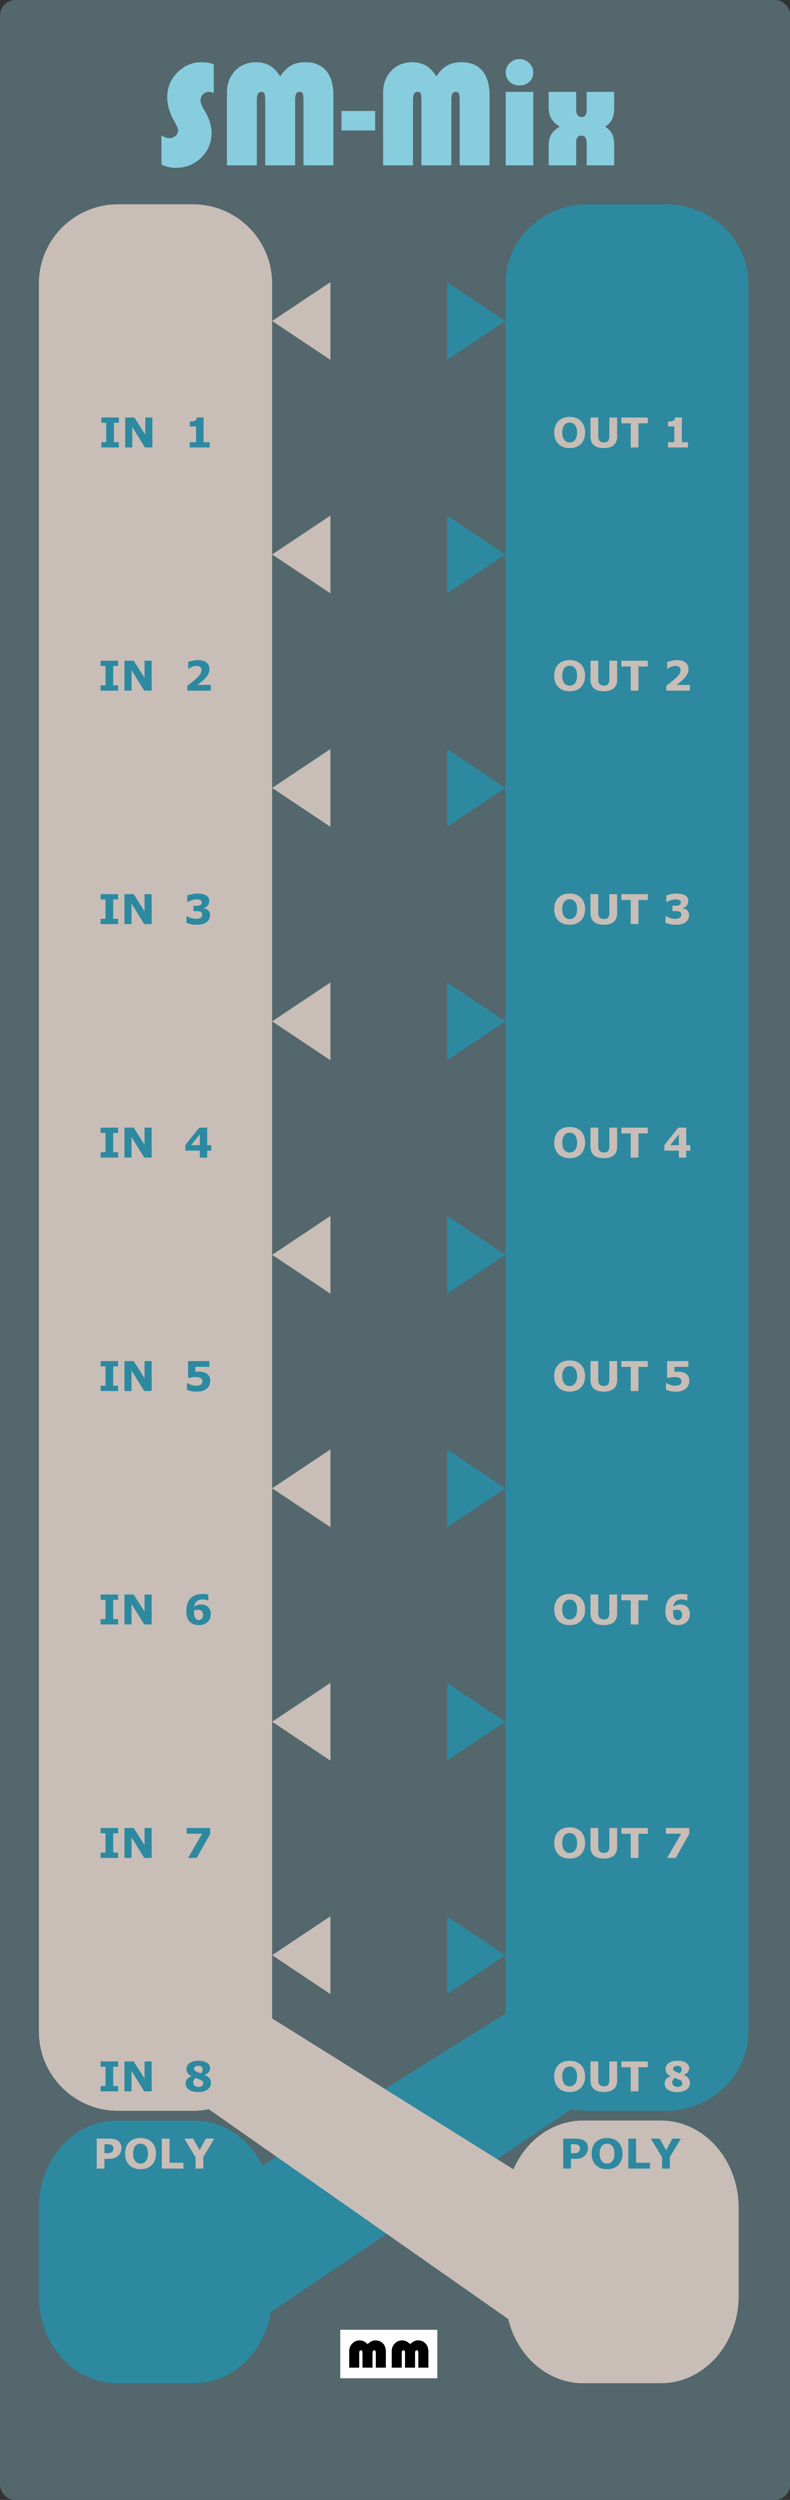 <?xml version="1.0" encoding="UTF-8" standalone="no"?>
<!-- Created with Inkscape (http://www.inkscape.org/) -->

<svg
   xmlns:dc="http://purl.org/dc/elements/1.1/"
   xmlns:cc="http://creativecommons.org/ns#"
   xmlns:rdf="http://www.w3.org/1999/02/22-rdf-syntax-ns#"
   xmlns:svg="http://www.w3.org/2000/svg"
   xmlns="http://www.w3.org/2000/svg"
   xmlns:sodipodi="http://sodipodi.sourceforge.net/DTD/sodipodi-0.dtd"
   xmlns:inkscape="http://www.inkscape.org/namespaces/inkscape"
   width="40.64mm"
   height="128.5mm"
   viewBox="0 0 40.64 128.5"
   version="1.1"
   id="svg8"
   inkscape:version="0.92.3 (2405546, 2018-03-11)"
   sodipodi:docname="SMMix.svg">
  <rect x="0" y="0" width="40.64" height="128.5" fill="#333333" stroke="none"/>
  <defs
     id="defs2" />
  <sodipodi:namedview
     id="base"
     pagecolor="#ffffff"
     bordercolor="#666666"
     borderopacity="1.0"
     inkscape:pageopacity="0.0"
     inkscape:pageshadow="2"
     inkscape:zoom="22.4"
     inkscape:cx="138.5576"
     inkscape:cy="254.5496"
     inkscape:document-units="mm"
     inkscape:current-layer="layer1"
     showgrid="true"
     inkscape:snap-bbox="true"
     inkscape:snap-bbox-midpoints="false"
     inkscape:object-nodes="false"
     inkscape:snap-others="true"
     inkscape:snap-nodes="false"
     inkscape:snap-bbox-edge-midpoints="false"
     showguides="true"
     inkscape:guide-bbox="true"
     inkscape:bbox-nodes="false"
     inkscape:snap-text-baseline="true"
     inkscape:pagecheckerboard="true"
     inkscape:window-width="1920"
     inkscape:window-height="1027"
     inkscape:window-x="-8"
     inkscape:window-y="22"
     inkscape:window-maximized="1"
     inkscape:bbox-paths="true"
     inkscape:measure-start="17.6786,351.607"
     inkscape:measure-end="18.0357,332.679">
    <inkscape:grid
       type="xygrid"
       id="grid815"
       units="mm"
       spacingx="0.1"
       spacingy="0.1" />
    <sodipodi:guide
       position="28,112"
       orientation="0,1"
       id="guide3024"
       inkscape:locked="false" />
    <sodipodi:guide
       position="8,94"
       orientation="1,0"
       id="guide3026"
       inkscape:locked="false" />
    <sodipodi:guide
       position="20,112"
       orientation="1,0"
       id="guide3028"
       inkscape:locked="false" />
    <sodipodi:guide
       position="20,100"
       orientation="0,1"
       id="guide3032"
       inkscape:locked="false" />
    <sodipodi:guide
       position="20,88"
       orientation="0,1"
       id="guide3034"
       inkscape:locked="false" />
    <sodipodi:guide
       position="20,76"
       orientation="0,1"
       id="guide3036"
       inkscape:locked="false" />
    <sodipodi:guide
       position="20,64"
       orientation="0,1"
       id="guide3038"
       inkscape:locked="false" />
    <sodipodi:guide
       position="20,52"
       orientation="0,1"
       id="guide3040"
       inkscape:locked="false" />
    <sodipodi:guide
       position="20,40"
       orientation="0,1"
       id="guide3042"
       inkscape:locked="false" />
    <sodipodi:guide
       position="20,28"
       orientation="0,1"
       id="guide3044"
       inkscape:locked="false" />
    <sodipodi:guide
       position="32,52"
       orientation="1,0"
       id="guide3046"
       inkscape:locked="false" />
    <sodipodi:guide
       position="20,12"
       orientation="0,1"
       id="guide3048"
       inkscape:locked="false" />
    <sodipodi:guide
       position="20,105.5"
       orientation="0,1"
       id="guide1064"
       inkscape:locked="false" />
    <sodipodi:guide
       position="20,93"
       orientation="0,1"
       id="guide1066"
       inkscape:locked="false" />
    <sodipodi:guide
       position="20,81"
       orientation="0,1"
       id="guide1068"
       inkscape:locked="false" />
    <sodipodi:guide
       position="20,69"
       orientation="0,1"
       id="guide1070"
       inkscape:locked="false" />
    <sodipodi:guide
       position="20,57"
       orientation="0,1"
       id="guide1072"
       inkscape:locked="false" />
    <sodipodi:guide
       position="20,45"
       orientation="0,1"
       id="guide1074"
       inkscape:locked="false" />
    <sodipodi:guide
       position="20,33"
       orientation="0,1"
       id="guide1076"
       inkscape:locked="false" />
    <sodipodi:guide
       position="20,21"
       orientation="0,1"
       id="guide1078"
       inkscape:locked="false" />
    <sodipodi:guide
       position="25,118"
       orientation="0,1"
       id="guide1555"
       inkscape:locked="false" />
  </sodipodi:namedview>
  <g
     inkscape:label="Layer 1"
     inkscape:groupmode="layer"
     id="layer1"
     transform="translate(0,-168.5)">
    <path
       style="opacity:1;fill:#53676c;fill-opacity:1;stroke:none;stroke-width:7.393;stroke-linecap:round;stroke-linejoin:miter;stroke-miterlimit:4;stroke-dasharray:none;stroke-dashoffset:0.302;stroke-opacity:1;paint-order:markers fill stroke"
       d="M 0.803,168.5 H 39.847 c 0.445,0 0.803,0.358 0.803,0.803 v 126.894 c 0,0.445 -0.358,0.803 -0.803,0.803 H 0.803 C 0.358,297 0,296.642 0,296.197 V 169.303 c 0,-0.445 0.358,-0.803 0.803,-0.803 z"
       id="rect2969"
       inkscape:connector-curvature="0" />
    <path
       style="fill:#2c89a0;fill-opacity:1;stroke:none;stroke-width:0.265px;stroke-linecap:butt;stroke-linejoin:miter;stroke-opacity:1"
       d="m 26,197 -3,-2 v 4 z"
       id="path3737-85-3"
       inkscape:connector-curvature="0" />
    <path
       style="fill:#c8beb7;fill-opacity:1;stroke:none;stroke-width:0.265px;stroke-linecap:butt;stroke-linejoin:miter;stroke-opacity:1"
       d="m 14,221 3,-2 v 4 z"
       id="path3737-7"
       inkscape:connector-curvature="0" />
    <path
       style="fill:#c8beb7;fill-opacity:1;stroke:none;stroke-width:0.265px;stroke-linecap:butt;stroke-linejoin:miter;stroke-opacity:1"
       d="m 14,185 3,-2 v 4 z"
       id="path3737"
       inkscape:connector-curvature="0" />
    <path
       style="fill:#2c89a0;fill-opacity:1;stroke:none;stroke-width:0.265px;stroke-linecap:butt;stroke-linejoin:miter;stroke-opacity:1"
       d="m 30,276.5 -20,13.5 v -8 L 26,272 Z"
       id="path3007-5"
       inkscape:connector-curvature="0"
       sodipodi:nodetypes="ccccc" />
    <path
       style="fill:#c8beb7;fill-opacity:1;stroke:none;stroke-width:0.265px;stroke-linecap:butt;stroke-linejoin:miter;stroke-opacity:1"
       d="m 8,275 20,14 v -8 L 12,271 Z"
       id="path3007"
       inkscape:connector-curvature="0"
       sodipodi:nodetypes="ccccc" />
    <path
       style="opacity:1;fill:#2c89a0;fill-opacity:1;stroke:none;stroke-width:2.296;stroke-linecap:round;stroke-linejoin:miter;stroke-miterlimit:4;stroke-dasharray:none;stroke-dashoffset:0.302;stroke-opacity:1;paint-order:markers fill stroke"
       d="M 6,277.5 H 10 C 12.216,277.5 14,279.507 14,282 v 4.5 c 0,2.493 -1.784,4.5 -4,4.5 H 6 C 3.784,291 2,288.993 2,286.5 V 282 c 0,-2.493 1.784,-4.5 4,-4.5 z"
       id="rect2988"
       inkscape:connector-curvature="0" />
    <path
       style="opacity:1;fill:#c8beb7;fill-opacity:1;stroke:none;stroke-width:2.187;stroke-linecap:round;stroke-linejoin:miter;stroke-miterlimit:4;stroke-dasharray:none;stroke-dashoffset:0.302;stroke-opacity:1;paint-order:markers fill stroke"
       d="M 6.083,179 H 9.917 C 12.179,179 14,180.821 14,183.083 v 89.833 C 14,275.179 12.179,277 9.917,277 H 6.083 C 3.821,277 2,275.179 2,272.917 V 183.083 C 2,180.821 3.821,179 6.083,179 Z"
       id="rect2971"
       inkscape:connector-curvature="0" />
    <path
       style="opacity:1;fill:#2c89a0;fill-opacity:1;stroke:none;stroke-width:2.233;stroke-linecap:round;stroke-linejoin:miter;stroke-miterlimit:4;stroke-dasharray:none;stroke-dashoffset:0.302;stroke-opacity:1;paint-order:markers fill stroke"
       d="m 30.253,179 h 3.993 c 2.356,0 4.253,1.821 4.253,4.083 v 89.833 C 38.5,275.179 36.603,277 34.247,277 H 30.253 C 27.897,277 26,275.179 26,272.917 V 183.083 C 26,180.821 27.897,179 30.253,179 Z"
       id="rect2971-4"
       inkscape:connector-curvature="0" />
    <path
       style="opacity:1;fill:#c8beb7;fill-opacity:1;stroke:none;stroke-width:2.296;stroke-linecap:round;stroke-linejoin:miter;stroke-miterlimit:4;stroke-dasharray:none;stroke-dashoffset:0.302;stroke-opacity:1;paint-order:markers fill stroke"
       d="m 30,277.5 h 4 C 36.216,277.5 38,279.507 38,282 v 4.5 c 0,2.493 -1.784,4.5 -4,4.5 H 30 C 27.784,291 26,288.993 26,286.5 V 282 c 0,-2.493 1.784,-4.5 4,-4.5 z"
       id="rect2988-4"
       inkscape:connector-curvature="0" />
    <path
       style="fill:#2c89a0;fill-opacity:1;stroke:none;stroke-width:0.265px;stroke-linecap:butt;stroke-linejoin:miter;stroke-opacity:1"
       d="m 26,185 -3,-2 v 4 z"
       id="path3737-85"
       inkscape:connector-curvature="0" />
    <path
       style="fill:#c8beb7;fill-opacity:1;stroke:none;stroke-width:0.265px;stroke-linecap:butt;stroke-linejoin:miter;stroke-opacity:1"
       d="m 14,197 3,-2 v 4 z"
       id="path3737-5"
       inkscape:connector-curvature="0" />
    <path
       style="fill:#c8beb7;fill-opacity:1;stroke:none;stroke-width:0.265px;stroke-linecap:butt;stroke-linejoin:miter;stroke-opacity:1"
       d="m 14,209 3,-2 v 4 z"
       id="path3737-4"
       inkscape:connector-curvature="0" />
    <path
       style="fill:#2c89a0;fill-opacity:1;stroke:none;stroke-width:0.265px;stroke-linecap:butt;stroke-linejoin:miter;stroke-opacity:1"
       d="m 26,209 -3,-2 v 4 z"
       id="path3737-85-0"
       inkscape:connector-curvature="0" />
    <path
       style="fill:#2c89a0;fill-opacity:1;stroke:none;stroke-width:0.265px;stroke-linecap:butt;stroke-linejoin:miter;stroke-opacity:1"
       d="m 26,221 -3,-2 v 4 z"
       id="path3737-85-01"
       inkscape:connector-curvature="0" />
    <path
       style="fill:#c8beb7;fill-opacity:1;stroke:none;stroke-width:0.265px;stroke-linecap:butt;stroke-linejoin:miter;stroke-opacity:1"
       d="m 14,233 3,-2 v 4 z"
       id="path3737-0"
       inkscape:connector-curvature="0" />
    <path
       style="fill:#2c89a0;fill-opacity:1;stroke:none;stroke-width:0.265px;stroke-linecap:butt;stroke-linejoin:miter;stroke-opacity:1"
       d="m 26,233 -3,-2 v 4 z"
       id="path3737-85-9"
       inkscape:connector-curvature="0" />
    <path
       style="fill:#c8beb7;fill-opacity:1;stroke:none;stroke-width:0.265px;stroke-linecap:butt;stroke-linejoin:miter;stroke-opacity:1"
       d="m 14,245 3,-2 v 4 z"
       id="path3737-9"
       inkscape:connector-curvature="0" />
    <path
       style="fill:#2c89a0;fill-opacity:1;stroke:none;stroke-width:0.265px;stroke-linecap:butt;stroke-linejoin:miter;stroke-opacity:1"
       d="m 26,245 -3,-2 v 4 z"
       id="path3737-85-1"
       inkscape:connector-curvature="0" />
    <path
       style="fill:#c8beb7;fill-opacity:1;stroke:none;stroke-width:0.265px;stroke-linecap:butt;stroke-linejoin:miter;stroke-opacity:1"
       d="m 14,257 3,-2 v 4 z"
       id="path3737-44"
       inkscape:connector-curvature="0" />
    <path
       style="fill:#2c89a0;fill-opacity:1;stroke:none;stroke-width:0.265px;stroke-linecap:butt;stroke-linejoin:miter;stroke-opacity:1"
       d="m 26,257 -3,-2 v 4 z"
       id="path3737-85-4"
       inkscape:connector-curvature="0" />
    <path
       style="fill:#c8beb7;fill-opacity:1;stroke:none;stroke-width:0.265px;stroke-linecap:butt;stroke-linejoin:miter;stroke-opacity:1"
       d="m 14,269 3,-2 v 4 z"
       id="path3737-8"
       inkscape:connector-curvature="0" />
    <path
       style="fill:#2c89a0;fill-opacity:1;stroke:none;stroke-width:0.265px;stroke-linecap:butt;stroke-linejoin:miter;stroke-opacity:1"
       d="m 26,269 -3,-2 v 4 z"
       id="path3737-85-5"
       inkscape:connector-curvature="0" />
    <g
       style="display:inline;opacity:1"
       id="g1583"
       transform="translate(14.9,-5.5)">
      <path
         style="opacity:1;fill:#ffffff;fill-opacity:1;stroke:#8c8c8c;stroke-width:0.02;stroke-linecap:butt;stroke-linejoin:round;stroke-miterlimit:4;stroke-dasharray:none;stroke-opacity:1;paint-order:markers fill stroke"
         d="m 2.6,293.75 h 5 v 2.5 h -5 z"
         id="rect1572"
         inkscape:connector-curvature="0" />
      <g
         id="text1570"
         style="font-style:normal;font-variant:normal;font-weight:normal;font-stretch:normal;font-size:2.822px;line-height:1.25;font-family:'Bauhaus 93';-inkscape-font-specification:'Bauhaus 93, ';letter-spacing:0px;word-spacing:0px;fill:#000000;fill-opacity:1;stroke:none;stroke-width:0.265"
         aria-label="mm">
        <path
           id="path1574"
           style="stroke-width:0.265"
           d="M 4.948,295.701 H 4.433 v -0.741 q 0,-0.085 -0.018,-0.119 -0.018,-0.033 -0.065,-0.033 -0.087,0 -0.087,0.153 v 0.74 h -0.515 v -0.741 q 0,-0.085 -0.019,-0.119 -0.018,-0.033 -0.065,-0.033 -0.085,0 -0.085,0.153 v 0.74 h -0.515 v -0.846 q 0,-0.232 0.156,-0.393 0.156,-0.163 0.378,-0.163 0.229,0 0.411,0.193 0.203,-0.193 0.405,-0.193 0.258,0 0.413,0.187 0.123,0.146 0.123,0.426 z"
           inkscape:connector-curvature="0" />
        <path
           id="path1576"
           style="stroke-width:0.265"
           d="M 7.137,295.701 H 6.621 v -0.741 q 0,-0.085 -0.018,-0.119 -0.018,-0.033 -0.065,-0.033 -0.087,0 -0.087,0.153 v 0.74 h -0.515 v -0.741 q 0,-0.085 -0.019,-0.119 -0.018,-0.033 -0.065,-0.033 -0.085,0 -0.085,0.153 v 0.74 h -0.515 v -0.846 q 0,-0.232 0.156,-0.393 0.156,-0.163 0.378,-0.163 0.229,0 0.411,0.193 0.203,-0.193 0.405,-0.193 0.258,0 0.413,0.187 0.123,0.146 0.123,0.426 z"
           inkscape:connector-curvature="0" />
      </g>
    </g>
    <g
       aria-label="SM-Mix"
       style="font-style:normal;font-variant:normal;font-weight:normal;font-stretch:normal;font-size:2.822px;line-height:1.25;font-family:'Bauhaus 93';-inkscape-font-specification:'Bauhaus 93, ';text-align:center;letter-spacing:0px;word-spacing:0px;text-anchor:middle;fill:#87cdde;fill-opacity:1;stroke:none;stroke-width:0.265"
       id="text3735">
      <path
         d="m 10.996,171.804 v 1.474 q -0.167,-0.057 -0.258,-0.057 -0.174,0 -0.299,0.129 -0.125,0.129 -0.125,0.311 0,0.155 0.136,0.394 l 0.117,0.205 q 0.318,0.553 0.318,1.069 0,0.754 -0.538,1.277 -0.534,0.523 -1.307,0.523 -0.371,0 -0.735,-0.171 v -1.497 q 0.22,0.14 0.39,0.14 0.201,0 0.333,-0.114 0.136,-0.117 0.136,-0.292 0,-0.114 -0.216,-0.496 -0.345,-0.606 -0.345,-1.213 0,-0.731 0.519,-1.258 0.523,-0.531 1.247,-0.531 0.318,0 0.625,0.106 z"
         style="font-size:7.761px;text-align:center;text-anchor:middle;fill:#87cdde;stroke-width:0.265"
         id="path7986"
         inkscape:connector-curvature="0" />
      <path
         d="m 11.674,177 v -3.729 q 0,-0.694 0.421,-1.133 0.421,-0.44 1.091,-0.44 0.796,0 1.224,0.731 0.261,-0.394 0.561,-0.561 0.299,-0.171 0.739,-0.171 0.697,0 1.069,0.44 0.371,0.44 0.371,1.266 V 177 h -1.539 v -3.365 q 0,-0.25 -0.042,-0.33 -0.038,-0.083 -0.159,-0.083 -0.227,0 -0.227,0.387 V 177 h -1.539 v -3.365 q 0,-0.246 -0.042,-0.33 -0.042,-0.083 -0.163,-0.083 -0.227,0 -0.227,0.413 V 177 Z"
         style="font-size:7.761px;text-align:center;text-anchor:middle;fill:#87cdde;stroke-width:0.265"
         id="path7988"
         inkscape:connector-curvature="0" />
      <path
         d="m 19.299,174.203 v 1.004 h -1.732 v -1.004 z"
         style="font-size:7.761px;text-align:center;text-anchor:middle;fill:#87cdde;stroke-width:0.265"
         id="path7990"
         inkscape:connector-curvature="0" />
      <path
         d="m 19.708,177 v -3.729 q 0,-0.694 0.421,-1.133 0.421,-0.44 1.091,-0.44 0.796,0 1.224,0.731 0.261,-0.394 0.561,-0.561 0.299,-0.171 0.739,-0.171 0.697,0 1.069,0.44 0.371,0.44 0.371,1.266 V 177 H 23.646 v -3.365 q 0,-0.25 -0.042,-0.33 -0.038,-0.083 -0.159,-0.083 -0.227,0 -0.227,0.387 V 177 h -1.539 v -3.365 q 0,-0.246 -0.042,-0.33 -0.042,-0.083 -0.163,-0.083 -0.227,0 -0.227,0.413 V 177 Z"
         style="font-size:7.761px;text-align:center;text-anchor:middle;fill:#87cdde;stroke-width:0.265"
         id="path7992"
         inkscape:connector-curvature="0" />
      <path
         d="M 27.431,173.222 V 177 h -1.417 v -3.778 z m -0.705,-1.686 q 0.288,0 0.496,0.205 0.212,0.201 0.212,0.477 0,0.296 -0.201,0.485 -0.197,0.189 -0.508,0.189 -0.311,0 -0.512,-0.189 -0.197,-0.189 -0.197,-0.485 0,-0.277 0.208,-0.477 0.212,-0.205 0.5,-0.205 z"
         style="font-size:7.761px;text-align:center;text-anchor:middle;fill:#87cdde;stroke-width:0.265"
         id="path7994"
         inkscape:connector-curvature="0" />
      <path
         d="m 30.179,173.222 h 1.417 v 0.83 q 0,0.356 -0.106,0.576 -0.102,0.216 -0.356,0.383 0.258,0.174 0.36,0.383 0.102,0.208 0.102,0.546 V 177 h -1.417 v -1.141 q 0,-0.39 -0.273,-0.39 -0.265,0 -0.265,0.337 V 177 h -1.417 v -1.008 q 0,-0.349 0.125,-0.568 0.129,-0.22 0.443,-0.413 -0.315,-0.205 -0.443,-0.432 -0.125,-0.227 -0.125,-0.58 v -0.777 h 1.417 v 0.955 q 0,0.148 0.076,0.243 0.076,0.095 0.193,0.095 0.269,0 0.269,-0.337 z"
         style="font-size:7.761px;text-align:center;text-anchor:middle;fill:#87cdde;stroke-width:0.265"
         id="path7996"
         inkscape:connector-curvature="0" />
    </g>
    <g
       aria-label="POLY"
       style="font-style:normal;font-variant:normal;font-weight:normal;font-stretch:normal;font-size:2.822px;line-height:1.25;font-family:'Bauhaus 93';-inkscape-font-specification:'Bauhaus 93, ';letter-spacing:0px;word-spacing:0px;fill:#c8beb7;fill-opacity:1;stroke:none;stroke-width:0.265"
       id="text870"
       transform="translate(-0.094,0.468)">
      <path
         d="m 6.339,278.447 q 0,0.103 -0.036,0.203 -0.036,0.098 -0.103,0.165 -0.092,0.091 -0.206,0.137 -0.113,0.046 -0.281,0.046 H 5.466 V 279.5 h -0.397 v -1.539 H 5.722 q 0.147,0 0.247,0.026 0.101,0.025 0.179,0.075 0.093,0.061 0.142,0.156 0.05,0.095 0.05,0.228 z m -0.41,0.009 q 0,-0.065 -0.035,-0.112 -0.035,-0.048 -0.082,-0.066 -0.062,-0.025 -0.121,-0.027 -0.059,-0.003 -0.157,-0.003 h -0.068 v 0.461 H 5.579 q 0.101,0 0.166,-0.012 0.066,-0.012 0.111,-0.05 0.038,-0.033 0.055,-0.079 0.018,-0.046 0.018,-0.113 z"
         style="font-style:normal;font-variant:normal;font-weight:bold;font-stretch:normal;font-size:2.117px;font-family:sans-serif;-inkscape-font-specification:'sans-serif Bold';text-align:center;text-anchor:middle;fill:#c8beb7;fill-opacity:1;stroke-width:0.265"
         id="path890"
         inkscape:connector-curvature="0" />
      <path
         d="m 8.116,278.731 q 0,0.368 -0.211,0.585 -0.211,0.216 -0.583,0.216 -0.371,0 -0.582,-0.216 -0.211,-0.217 -0.211,-0.585 0,-0.371 0.211,-0.586 0.211,-0.216 0.582,-0.216 0.37,0 0.582,0.216 0.212,0.215 0.212,0.586 z m -0.526,0.39 q 0.058,-0.07 0.086,-0.165 0.028,-0.096 0.028,-0.225 0,-0.138 -0.032,-0.236 -0.032,-0.097 -0.084,-0.157 -0.053,-0.062 -0.122,-0.09 -0.068,-0.028 -0.143,-0.028 -0.075,0 -0.143,0.027 -0.066,0.027 -0.122,0.089 -0.052,0.058 -0.085,0.16 -0.032,0.101 -0.032,0.236 0,0.137 0.031,0.235 0.032,0.096 0.084,0.157 0.052,0.061 0.121,0.09 0.069,0.029 0.146,0.029 0.076,0 0.146,-0.029 0.069,-0.03 0.121,-0.092 z"
         style="font-style:normal;font-variant:normal;font-weight:bold;font-stretch:normal;font-size:2.117px;font-family:sans-serif;-inkscape-font-specification:'sans-serif Bold';text-align:center;text-anchor:middle;fill:#c8beb7;fill-opacity:1;stroke-width:0.265"
         id="path892"
         inkscape:connector-curvature="0" />
      <path
         d="M 9.528,279.5 H 8.418 v -1.539 h 0.397 v 1.241 h 0.713 z"
         style="font-style:normal;font-variant:normal;font-weight:bold;font-stretch:normal;font-size:2.117px;font-family:sans-serif;-inkscape-font-specification:'sans-serif Bold';text-align:center;text-anchor:middle;fill:#c8beb7;fill-opacity:1;stroke-width:0.265"
         id="path894"
         inkscape:connector-curvature="0" />
      <path
         d="m 11.119,277.961 -0.567,0.944 V 279.5 h -0.397 v -0.577 l -0.577,-0.962 h 0.451 l 0.333,0.595 0.321,-0.595 z"
         style="font-style:normal;font-variant:normal;font-weight:bold;font-stretch:normal;font-size:2.117px;font-family:sans-serif;-inkscape-font-specification:'sans-serif Bold';text-align:center;text-anchor:middle;fill:#c8beb7;fill-opacity:1;stroke-width:0.265"
         id="path896"
         inkscape:connector-curvature="0" />
    </g>
    <g
       aria-label="POLY"
       style="font-style:normal;font-variant:normal;font-weight:normal;font-stretch:normal;font-size:2.822px;line-height:1.25;font-family:'Bauhaus 93';-inkscape-font-specification:'Bauhaus 93, ';letter-spacing:0px;word-spacing:0px;fill:#2c89a0;fill-opacity:1;stroke:none;stroke-width:0.265"
       id="text870-4"
       transform="translate(-0.094,0.468)">
      <path
         d="m 30.339,278.447 q 0,0.103 -0.036,0.203 -0.036,0.098 -0.103,0.165 -0.092,0.091 -0.206,0.137 -0.113,0.046 -0.281,0.046 H 29.466 V 279.5 h -0.397 v -1.539 h 0.653 q 0.147,0 0.247,0.026 0.101,0.025 0.179,0.075 0.093,0.061 0.142,0.156 0.05,0.095 0.05,0.228 z m -0.41,0.009 q 0,-0.065 -0.035,-0.112 -0.035,-0.048 -0.082,-0.066 -0.062,-0.025 -0.121,-0.027 -0.059,-0.003 -0.157,-0.003 h -0.068 v 0.461 h 0.114 q 0.101,0 0.166,-0.012 0.066,-0.012 0.111,-0.05 0.038,-0.033 0.055,-0.079 0.018,-0.046 0.018,-0.113 z"
         style="font-style:normal;font-variant:normal;font-weight:bold;font-stretch:normal;font-size:2.117px;font-family:sans-serif;-inkscape-font-specification:'sans-serif Bold';text-align:center;text-anchor:middle;fill:#2c89a0;fill-opacity:1;stroke-width:0.265"
         id="path899"
         inkscape:connector-curvature="0" />
      <path
         d="m 32.116,278.731 q 0,0.368 -0.211,0.585 -0.211,0.216 -0.583,0.216 -0.371,0 -0.582,-0.216 -0.211,-0.217 -0.211,-0.585 0,-0.371 0.211,-0.586 0.211,-0.216 0.582,-0.216 0.37,0 0.582,0.216 0.212,0.215 0.212,0.586 z m -0.526,0.39 q 0.058,-0.07 0.086,-0.165 0.028,-0.096 0.028,-0.225 0,-0.138 -0.032,-0.236 -0.032,-0.097 -0.084,-0.157 -0.053,-0.062 -0.122,-0.09 -0.068,-0.028 -0.143,-0.028 -0.075,0 -0.143,0.027 -0.066,0.027 -0.122,0.089 -0.052,0.058 -0.085,0.16 -0.032,0.101 -0.032,0.236 0,0.137 0.031,0.235 0.032,0.096 0.084,0.157 0.052,0.061 0.121,0.09 0.069,0.029 0.146,0.029 0.076,0 0.146,-0.029 0.069,-0.03 0.121,-0.092 z"
         style="font-style:normal;font-variant:normal;font-weight:bold;font-stretch:normal;font-size:2.117px;font-family:sans-serif;-inkscape-font-specification:'sans-serif Bold';text-align:center;text-anchor:middle;fill:#2c89a0;fill-opacity:1;stroke-width:0.265"
         id="path901"
         inkscape:connector-curvature="0" />
      <path
         d="m 33.528,279.5 h -1.11 v -1.539 h 0.397 v 1.241 h 0.713 z"
         style="font-style:normal;font-variant:normal;font-weight:bold;font-stretch:normal;font-size:2.117px;font-family:sans-serif;-inkscape-font-specification:'sans-serif Bold';text-align:center;text-anchor:middle;fill:#2c89a0;fill-opacity:1;stroke-width:0.265"
         id="path903"
         inkscape:connector-curvature="0" />
      <path
         d="m 35.119,277.961 -0.567,0.944 V 279.5 h -0.397 v -0.577 l -0.577,-0.962 h 0.451 l 0.333,0.595 0.321,-0.595 z"
         style="font-style:normal;font-variant:normal;font-weight:bold;font-stretch:normal;font-size:2.117px;font-family:sans-serif;-inkscape-font-specification:'sans-serif Bold';text-align:center;text-anchor:middle;fill:#2c89a0;fill-opacity:1;stroke-width:0.265"
         id="path905"
         inkscape:connector-curvature="0" />
    </g>
    <g
       aria-label="IN  1"
       style="font-style:normal;font-variant:normal;font-weight:normal;font-stretch:normal;font-size:2.822px;line-height:1.25;font-family:'Bauhaus 93';-inkscape-font-specification:'Bauhaus 93, ';letter-spacing:0px;word-spacing:0px;fill:#2c89a0;fill-opacity:1;stroke:none;stroke-width:0.265"
       id="text910">
      <path
         d="M 6.114,191.5 H 5.213 v -0.273 h 0.252 v -0.993 h -0.252 v -0.273 h 0.901 v 0.273 H 5.862 v 0.993 h 0.252 z"
         style="font-style:normal;font-variant:normal;font-weight:bold;font-stretch:normal;font-size:2.117px;font-family:sans-serif;-inkscape-font-specification:'sans-serif Bold';text-align:center;text-anchor:middle;fill:#2c89a0;fill-opacity:1;stroke-width:0.265"
         id="path912"
         inkscape:connector-curvature="0" />
      <path
         d="M 7.839,191.5 H 7.457 L 6.804,190.444 V 191.5 H 6.44 v -1.539 h 0.474 l 0.561,0.882 v -0.882 h 0.364 z"
         style="font-style:normal;font-variant:normal;font-weight:bold;font-stretch:normal;font-size:2.117px;font-family:sans-serif;-inkscape-font-specification:'sans-serif Bold';text-align:center;text-anchor:middle;fill:#2c89a0;fill-opacity:1;stroke-width:0.265"
         id="path914"
         inkscape:connector-curvature="0" />
      <path
         d="M 10.787,191.5 H 9.76 v -0.269 H 10.084 V 190.418 H 9.76 v -0.251 q 0.074,0 0.143,-0.008 0.068,-0.009 0.114,-0.031 0.054,-0.026 0.081,-0.067 0.027,-0.041 0.031,-0.103 h 0.342 v 1.274 h 0.317 z"
         style="font-style:normal;font-variant:normal;font-weight:bold;font-stretch:normal;font-size:2.117px;font-family:sans-serif;-inkscape-font-specification:'sans-serif Bold';text-align:center;text-anchor:middle;fill:#2c89a0;fill-opacity:1;stroke-width:0.265"
         id="path916"
         inkscape:connector-curvature="0" />
    </g>
    <g
       aria-label="IN  2"
       style="font-style:normal;font-variant:normal;font-weight:normal;font-stretch:normal;font-size:2.822px;line-height:1.25;font-family:'Bauhaus 93';-inkscape-font-specification:'Bauhaus 93, ';letter-spacing:0px;word-spacing:0px;fill:#2c89a0;fill-opacity:1;stroke:none;stroke-width:0.265"
       id="text921">
      <path
         d="M 6.077,204 H 5.175 v -0.273 h 0.252 v -0.993 H 5.175 v -0.273 h 0.901 v 0.273 h -0.252 v 0.993 h 0.252 z"
         style="font-style:normal;font-variant:normal;font-weight:bold;font-stretch:normal;font-size:2.117px;font-family:sans-serif;-inkscape-font-specification:'sans-serif Bold';text-align:center;text-anchor:middle;fill:#2c89a0;fill-opacity:1;stroke-width:0.265"
         id="path1015"
         inkscape:connector-curvature="0" />
      <path
         d="M 7.802,204 H 7.419 L 6.766,202.944 V 204 h -0.364 v -1.539 h 0.474 l 0.561,0.882 v -0.882 h 0.364 z"
         style="font-style:normal;font-variant:normal;font-weight:bold;font-stretch:normal;font-size:2.117px;font-family:sans-serif;-inkscape-font-specification:'sans-serif Bold';text-align:center;text-anchor:middle;fill:#2c89a0;fill-opacity:1;stroke-width:0.265"
         id="path1017"
         inkscape:connector-curvature="0" />
      <path
         d="M 10.846,204 H 9.638 v -0.254 q 0.138,-0.1 0.277,-0.213 0.14,-0.113 0.223,-0.194 0.125,-0.121 0.178,-0.211 0.053,-0.09 0.053,-0.178 0,-0.105 -0.068,-0.162 -0.067,-0.058 -0.194,-0.058 -0.095,0 -0.201,0.039 -0.104,0.039 -0.194,0.1 h -0.033 v -0.342 q 0.073,-0.032 0.216,-0.064 0.144,-0.032 0.287,-0.032 0.289,0 0.441,0.122 0.152,0.121 0.152,0.343 0,0.146 -0.073,0.277 -0.072,0.131 -0.222,0.271 -0.094,0.087 -0.189,0.16 -0.095,0.072 -0.135,0.101 h 0.691 z"
         style="font-style:normal;font-variant:normal;font-weight:bold;font-stretch:normal;font-size:2.117px;font-family:sans-serif;-inkscape-font-specification:'sans-serif Bold';text-align:center;text-anchor:middle;fill:#2c89a0;fill-opacity:1;stroke-width:0.265"
         id="path1019"
         inkscape:connector-curvature="0" />
    </g>
    <g
       aria-label="IN  3"
       style="font-style:normal;font-variant:normal;font-weight:normal;font-stretch:normal;font-size:2.822px;line-height:1.25;font-family:'Bauhaus 93';-inkscape-font-specification:'Bauhaus 93, ';letter-spacing:0px;word-spacing:0px;fill:#2c89a0;fill-opacity:1;stroke:none;stroke-width:0.265"
       id="text921-5">
      <path
         d="M 6.077,216 H 5.175 v -0.273 h 0.252 v -0.993 H 5.175 v -0.273 h 0.901 v 0.273 h -0.252 v 0.993 h 0.252 z"
         style="font-style:normal;font-variant:normal;font-weight:bold;font-stretch:normal;font-size:2.117px;font-family:sans-serif;-inkscape-font-specification:'sans-serif Bold';text-align:center;text-anchor:middle;fill:#2c89a0;fill-opacity:1;stroke-width:0.265"
         id="path1022"
         inkscape:connector-curvature="0" />
      <path
         d="M 7.802,216 H 7.419 L 6.766,214.944 V 216 h -0.364 v -1.539 h 0.474 l 0.561,0.882 v -0.882 h 0.364 z"
         style="font-style:normal;font-variant:normal;font-weight:bold;font-stretch:normal;font-size:2.117px;font-family:sans-serif;-inkscape-font-specification:'sans-serif Bold';text-align:center;text-anchor:middle;fill:#2c89a0;fill-opacity:1;stroke-width:0.265"
         id="path1024"
         inkscape:connector-curvature="0" />
      <path
         d="m 10.695,215.279 q 0.051,0.043 0.081,0.101 0.03,0.058 0.03,0.154 0,0.109 -0.043,0.203 -0.042,0.094 -0.131,0.161 -0.087,0.065 -0.205,0.1 -0.117,0.034 -0.284,0.034 -0.191,0 -0.329,-0.03 -0.136,-0.03 -0.222,-0.067 v -0.338 h 0.04 q 0.089,0.054 0.212,0.093 0.124,0.039 0.226,0.039 0.06,0 0.13,-0.009 0.07,-0.01 0.119,-0.043 0.038,-0.026 0.061,-0.062 0.023,-0.037 0.023,-0.106 0,-0.067 -0.031,-0.103 -0.031,-0.037 -0.082,-0.053 -0.051,-0.017 -0.122,-0.018 -0.071,-0.002 -0.132,-0.002 H 9.951 v -0.275 h 0.088 q 0.081,0 0.143,-0.005 0.062,-0.005 0.105,-0.024 0.045,-0.02 0.068,-0.052 0.023,-0.033 0.023,-0.096 0,-0.046 -0.024,-0.074 -0.024,-0.029 -0.06,-0.045 -0.04,-0.019 -0.095,-0.025 -0.055,-0.006 -0.094,-0.006 -0.097,0 -0.211,0.034 -0.114,0.033 -0.22,0.096 h -0.038 v -0.334 q 0.085,-0.034 0.23,-0.065 0.146,-0.032 0.296,-0.032 0.146,0 0.255,0.026 0.11,0.025 0.181,0.067 0.085,0.051 0.126,0.123 0.041,0.072 0.041,0.17 0,0.128 -0.08,0.229 -0.08,0.1 -0.21,0.128 v 0.015 q 0.053,0.007 0.112,0.029 0.059,0.022 0.107,0.063 z"
         style="font-style:normal;font-variant:normal;font-weight:bold;font-stretch:normal;font-size:2.117px;font-family:sans-serif;-inkscape-font-specification:'sans-serif Bold';text-align:center;text-anchor:middle;fill:#2c89a0;fill-opacity:1;stroke-width:0.265"
         id="path1026"
         inkscape:connector-curvature="0" />
    </g>
    <g
       aria-label="IN  4"
       style="font-style:normal;font-variant:normal;font-weight:normal;font-stretch:normal;font-size:2.822px;line-height:1.25;font-family:'Bauhaus 93';-inkscape-font-specification:'Bauhaus 93, ';letter-spacing:0px;word-spacing:0px;fill:#2c89a0;fill-opacity:1;stroke:none;stroke-width:0.265"
       id="text921-5-5">
      <path
         d="M 6.077,228 H 5.175 v -0.273 h 0.252 v -0.993 H 5.175 v -0.273 h 0.901 v 0.273 h -0.252 v 0.993 h 0.252 z"
         style="font-style:normal;font-variant:normal;font-weight:bold;font-stretch:normal;font-size:2.117px;font-family:sans-serif;-inkscape-font-specification:'sans-serif Bold';text-align:center;text-anchor:middle;fill:#2c89a0;fill-opacity:1;stroke-width:0.265"
         id="path1029"
         inkscape:connector-curvature="0" />
      <path
         d="M 7.802,228 H 7.419 L 6.766,226.944 V 228 h -0.364 v -1.539 h 0.474 l 0.561,0.882 v -0.882 h 0.364 z"
         style="font-style:normal;font-variant:normal;font-weight:bold;font-stretch:normal;font-size:2.117px;font-family:sans-serif;-inkscape-font-specification:'sans-serif Bold';text-align:center;text-anchor:middle;fill:#2c89a0;fill-opacity:1;stroke-width:0.265"
         id="path1031"
         inkscape:connector-curvature="0" />
      <path
         d="m 10.868,227.645 h -0.21 v 0.359 H 10.279 V 227.645 H 9.534 v -0.291 l 0.72,-0.893 h 0.404 v 0.903 h 0.21 z m -0.589,-0.281 v -0.556 l -0.448,0.556 z"
         style="font-style:normal;font-variant:normal;font-weight:bold;font-stretch:normal;font-size:2.117px;font-family:sans-serif;-inkscape-font-specification:'sans-serif Bold';text-align:center;text-anchor:middle;fill:#2c89a0;fill-opacity:1;stroke-width:0.265"
         id="path1033"
         inkscape:connector-curvature="0" />
    </g>
    <g
       aria-label="IN  5"
       style="font-style:normal;font-variant:normal;font-weight:normal;font-stretch:normal;font-size:2.822px;line-height:1.25;font-family:'Bauhaus 93';-inkscape-font-specification:'Bauhaus 93, ';letter-spacing:0px;word-spacing:0px;fill:#2c89a0;fill-opacity:1;stroke:none;stroke-width:0.265"
       id="text921-5-5-6">
      <path
         d="M 6.077,240 H 5.175 v -0.273 h 0.252 v -0.993 H 5.175 v -0.273 h 0.901 v 0.273 h -0.252 v 0.993 h 0.252 z"
         style="font-style:normal;font-variant:normal;font-weight:bold;font-stretch:normal;font-size:2.117px;font-family:sans-serif;-inkscape-font-specification:'sans-serif Bold';text-align:center;text-anchor:middle;fill:#2c89a0;fill-opacity:1;stroke-width:0.265"
         id="path1036"
         inkscape:connector-curvature="0" />
      <path
         d="M 7.802,240 H 7.419 L 6.766,238.944 V 240 h -0.364 v -1.539 h 0.474 l 0.561,0.882 v -0.882 h 0.364 z"
         style="font-style:normal;font-variant:normal;font-weight:bold;font-stretch:normal;font-size:2.117px;font-family:sans-serif;-inkscape-font-specification:'sans-serif Bold';text-align:center;text-anchor:middle;fill:#2c89a0;fill-opacity:1;stroke-width:0.265"
         id="path1038"
         inkscape:connector-curvature="0" />
      <path
         d="m 10.813,239.479 q 0,0.12 -0.045,0.223 -0.044,0.102 -0.13,0.176 -0.095,0.079 -0.219,0.117 -0.123,0.037 -0.281,0.037 -0.185,-0.001 -0.313,-0.03 -0.127,-0.028 -0.208,-0.063 v -0.34 h 0.043 q 0.094,0.056 0.203,0.093 0.109,0.037 0.216,0.037 0.065,0 0.141,-0.015 0.076,-0.015 0.121,-0.055 0.035,-0.032 0.053,-0.065 0.019,-0.033 0.019,-0.102 0,-0.054 -0.025,-0.092 -0.024,-0.039 -0.062,-0.063 -0.056,-0.034 -0.134,-0.044 -0.079,-0.011 -0.143,-0.011 -0.093,0 -0.179,0.017 -0.085,0.015 -0.149,0.031 h -0.045 v -0.868 h 1.095 v 0.295 H 10.047 v 0.251 q 0.032,-0.002 0.081,-0.003 0.05,-0.002 0.087,-0.002 0.127,0 0.226,0.025 0.1,0.024 0.173,0.067 0.094,0.057 0.147,0.151 0.053,0.093 0.053,0.235 z"
         style="font-style:normal;font-variant:normal;font-weight:bold;font-stretch:normal;font-size:2.117px;font-family:sans-serif;-inkscape-font-specification:'sans-serif Bold';text-align:center;text-anchor:middle;fill:#2c89a0;fill-opacity:1;stroke-width:0.265"
         id="path1040"
         inkscape:connector-curvature="0" />
    </g>
    <g
       aria-label="IN  6"
       style="font-style:normal;font-variant:normal;font-weight:normal;font-stretch:normal;font-size:2.822px;line-height:1.25;font-family:'Bauhaus 93';-inkscape-font-specification:'Bauhaus 93, ';letter-spacing:0px;word-spacing:0px;fill:#2c89a0;fill-opacity:1;stroke:none;stroke-width:0.265"
       id="text921-5-5-6-0">
      <path
         d="M 6.077,252 H 5.175 v -0.273 h 0.252 v -0.993 H 5.175 v -0.273 h 0.901 v 0.273 h -0.252 v 0.993 h 0.252 z"
         style="font-style:normal;font-variant:normal;font-weight:bold;font-stretch:normal;font-size:2.117px;font-family:sans-serif;-inkscape-font-specification:'sans-serif Bold';text-align:center;text-anchor:middle;fill:#2c89a0;fill-opacity:1;stroke-width:0.265"
         id="path1043"
         inkscape:connector-curvature="0" />
      <path
         d="M 7.802,252 H 7.419 L 6.766,250.944 V 252 h -0.364 v -1.539 h 0.474 l 0.561,0.882 v -0.882 h 0.364 z"
         style="font-style:normal;font-variant:normal;font-weight:bold;font-stretch:normal;font-size:2.117px;font-family:sans-serif;-inkscape-font-specification:'sans-serif Bold';text-align:center;text-anchor:middle;fill:#2c89a0;fill-opacity:1;stroke-width:0.265"
         id="path1045"
         inkscape:connector-curvature="0" />
      <path
         d="m 10.844,251.476 q 0,0.119 -0.043,0.223 -0.043,0.104 -0.122,0.176 -0.084,0.076 -0.194,0.117 -0.11,0.04 -0.257,0.04 -0.138,0 -0.253,-0.037 -0.114,-0.038 -0.195,-0.116 -0.094,-0.089 -0.144,-0.229 -0.05,-0.141 -0.05,-0.336 0,-0.203 0.047,-0.36 0.047,-0.157 0.152,-0.278 0.101,-0.116 0.263,-0.18 0.162,-0.064 0.386,-0.064 0.075,0 0.165,0.01 0.09,0.01 0.117,0.015 v 0.303 h -0.039 q -0.028,-0.013 -0.095,-0.03 -0.066,-0.018 -0.151,-0.018 -0.198,0 -0.309,0.097 -0.111,0.097 -0.133,0.271 0.08,-0.048 0.167,-0.076 0.089,-0.03 0.191,-0.03 0.09,0 0.166,0.021 0.078,0.021 0.144,0.066 0.086,0.06 0.137,0.161 0.052,0.101 0.052,0.253 z m -0.47,0.233 q 0.032,-0.035 0.051,-0.083 0.02,-0.049 0.02,-0.131 0,-0.075 -0.022,-0.123 -0.022,-0.049 -0.06,-0.077 -0.037,-0.029 -0.088,-0.039 -0.051,-0.011 -0.104,-0.011 -0.045,0 -0.095,0.01 -0.05,0.01 -0.091,0.026 0,0.01 -0.001,0.034 -0.001,0.024 -0.001,0.06 0,0.127 0.025,0.21 0.026,0.082 0.068,0.125 0.029,0.032 0.068,0.048 0.039,0.015 0.085,0.015 0.034,0 0.075,-0.015 0.041,-0.015 0.07,-0.046 z"
         style="font-style:normal;font-variant:normal;font-weight:bold;font-stretch:normal;font-size:2.117px;font-family:sans-serif;-inkscape-font-specification:'sans-serif Bold';text-align:center;text-anchor:middle;fill:#2c89a0;fill-opacity:1;stroke-width:0.265"
         id="path1047"
         inkscape:connector-curvature="0" />
    </g>
    <g
       aria-label="IN  7"
       style="font-style:normal;font-variant:normal;font-weight:normal;font-stretch:normal;font-size:2.822px;line-height:1.25;font-family:'Bauhaus 93';-inkscape-font-specification:'Bauhaus 93, ';letter-spacing:0px;word-spacing:0px;fill:#2c89a0;fill-opacity:1;stroke:none;stroke-width:0.265"
       id="text921-5-5-6-1">
      <path
         d="M 6.077,264 H 5.175 v -0.273 h 0.252 v -0.993 H 5.175 v -0.273 h 0.901 v 0.273 h -0.252 v 0.993 h 0.252 z"
         style="font-style:normal;font-variant:normal;font-weight:bold;font-stretch:normal;font-size:2.117px;font-family:sans-serif;-inkscape-font-specification:'sans-serif Bold';text-align:center;text-anchor:middle;fill:#2c89a0;fill-opacity:1;stroke-width:0.265"
         id="path1050"
         inkscape:connector-curvature="0" />
      <path
         d="M 7.802,264 H 7.419 L 6.766,262.944 V 264 h -0.364 v -1.539 h 0.474 l 0.561,0.882 v -0.882 h 0.364 z"
         style="font-style:normal;font-variant:normal;font-weight:bold;font-stretch:normal;font-size:2.117px;font-family:sans-serif;-inkscape-font-specification:'sans-serif Bold';text-align:center;text-anchor:middle;fill:#2c89a0;fill-opacity:1;stroke-width:0.265"
         id="path1052"
         inkscape:connector-curvature="0" />
      <path
         d="M 10.814,262.767 10.118,264 H 9.675 l 0.723,-1.244 H 9.608 v -0.295 h 1.206 z"
         style="font-style:normal;font-variant:normal;font-weight:bold;font-stretch:normal;font-size:2.117px;font-family:sans-serif;-inkscape-font-specification:'sans-serif Bold';text-align:center;text-anchor:middle;fill:#2c89a0;fill-opacity:1;stroke-width:0.265"
         id="path1054"
         inkscape:connector-curvature="0" />
    </g>
    <g
       aria-label="IN  8"
       style="font-style:normal;font-variant:normal;font-weight:normal;font-stretch:normal;font-size:2.822px;line-height:1.25;font-family:'Bauhaus 93';-inkscape-font-specification:'Bauhaus 93, ';letter-spacing:0px;word-spacing:0px;fill:#2c89a0;fill-opacity:1;stroke:none;stroke-width:0.265"
       id="text921-5-5-6-6">
      <path
         d="M 6.077,276 H 5.175 v -0.273 h 0.252 v -0.993 H 5.175 v -0.273 h 0.901 v 0.273 h -0.252 v 0.993 h 0.252 z"
         style="font-style:normal;font-variant:normal;font-weight:bold;font-stretch:normal;font-size:2.117px;font-family:sans-serif;-inkscape-font-specification:'sans-serif Bold';text-align:center;text-anchor:middle;fill:#2c89a0;fill-opacity:1;stroke-width:0.265"
         id="path1057"
         inkscape:connector-curvature="0" />
      <path
         d="M 7.802,276 H 7.419 L 6.766,274.944 V 276 h -0.364 v -1.539 h 0.474 l 0.561,0.882 v -0.882 h 0.364 z"
         style="font-style:normal;font-variant:normal;font-weight:bold;font-stretch:normal;font-size:2.117px;font-family:sans-serif;-inkscape-font-specification:'sans-serif Bold';text-align:center;text-anchor:middle;fill:#2c89a0;fill-opacity:1;stroke-width:0.265"
         id="path1059"
         inkscape:connector-curvature="0" />
      <path
         d="m 10.849,275.57 q 0,0.205 -0.175,0.335 -0.174,0.13 -0.477,0.13 -0.171,0 -0.292,-0.035 -0.122,-0.035 -0.202,-0.097 -0.079,-0.061 -0.117,-0.143 -0.037,-0.082 -0.037,-0.176 0,-0.116 0.067,-0.205 0.068,-0.09 0.235,-0.157 v -0.006 q -0.134,-0.062 -0.197,-0.156 -0.063,-0.094 -0.063,-0.218 0,-0.183 0.169,-0.3 0.169,-0.117 0.441,-0.117 0.285,0 0.446,0.106 0.162,0.105 0.162,0.282 0,0.11 -0.068,0.195 -0.068,0.086 -0.209,0.146 v 0.006 q 0.161,0.061 0.239,0.164 0.078,0.103 0.078,0.244 z m -0.427,-0.711 q 0,-0.079 -0.061,-0.125 -0.06,-0.046 -0.16,-0.046 -0.037,0 -0.076,0.009 -0.038,0.009 -0.07,0.027 -0.03,0.018 -0.05,0.046 -0.02,0.028 -0.02,0.064 0,0.061 0.034,0.095 0.035,0.034 0.114,0.068 0.029,0.012 0.079,0.031 0.051,0.018 0.122,0.04 0.048,-0.056 0.068,-0.1 0.021,-0.044 0.021,-0.11 z m 0.032,0.729 q 0,-0.074 -0.037,-0.113 -0.037,-0.038 -0.153,-0.088 -0.034,-0.015 -0.099,-0.038 -0.065,-0.023 -0.11,-0.039 -0.044,0.04 -0.081,0.098 -0.035,0.057 -0.035,0.128 0,0.107 0.076,0.172 0.078,0.063 0.202,0.063 0.033,0 0.078,-0.009 0.044,-0.01 0.076,-0.031 0.037,-0.024 0.06,-0.056 0.023,-0.032 0.023,-0.087 z"
         style="font-style:normal;font-variant:normal;font-weight:bold;font-stretch:normal;font-size:2.117px;font-family:sans-serif;-inkscape-font-specification:'sans-serif Bold';text-align:center;text-anchor:middle;fill:#2c89a0;fill-opacity:1;stroke-width:0.265"
         id="path1061"
         inkscape:connector-curvature="0" />
    </g>
    <g
       aria-label="OUT 1"
       style="font-style:normal;font-variant:normal;font-weight:normal;font-stretch:normal;font-size:2.822px;line-height:1.25;font-family:'Bauhaus 93';-inkscape-font-specification:'Bauhaus 93, ';letter-spacing:0px;word-spacing:0px;fill:#c8beb7;fill-opacity:1;stroke:none;stroke-width:0.265"
       id="text1082">
      <path
         d="m 30.098,190.731 q 0,0.368 -0.211,0.585 -0.211,0.216 -0.583,0.216 -0.371,0 -0.582,-0.216 -0.211,-0.217 -0.211,-0.585 0,-0.371 0.211,-0.586 0.211,-0.216 0.582,-0.216 0.37,0 0.582,0.216 0.212,0.215 0.212,0.586 z m -0.526,0.39 q 0.058,-0.07 0.086,-0.165 0.028,-0.096 0.028,-0.225 0,-0.138 -0.032,-0.236 -0.032,-0.097 -0.084,-0.157 -0.053,-0.062 -0.122,-0.09 -0.068,-0.028 -0.143,-0.028 -0.075,0 -0.143,0.027 -0.066,0.027 -0.122,0.089 -0.052,0.058 -0.085,0.16 -0.032,0.101 -0.032,0.236 0,0.137 0.031,0.235 0.032,0.096 0.084,0.157 0.052,0.061 0.121,0.09 0.069,0.029 0.146,0.029 0.076,0 0.146,-0.029 0.069,-0.03 0.121,-0.092 z"
         style="font-style:normal;font-variant:normal;font-weight:bold;font-stretch:normal;font-size:2.117px;font-family:sans-serif;-inkscape-font-specification:'sans-serif Bold';text-align:center;text-anchor:middle;fill:#c8beb7;fill-opacity:1;stroke-width:0.265"
         id="path1150"
         inkscape:connector-curvature="0" />
      <path
         d="m 31.748,190.943 q 0,0.285 -0.174,0.437 -0.174,0.152 -0.512,0.152 -0.338,0 -0.512,-0.152 -0.173,-0.152 -0.173,-0.436 v -0.983 h 0.399 v 0.96 q 0,0.16 0.067,0.239 0.067,0.079 0.218,0.079 0.149,0 0.217,-0.075 0.069,-0.075 0.069,-0.242 v -0.96 h 0.399 z"
         style="font-style:normal;font-variant:normal;font-weight:bold;font-stretch:normal;font-size:2.117px;font-family:sans-serif;-inkscape-font-specification:'sans-serif Bold';text-align:center;text-anchor:middle;fill:#c8beb7;fill-opacity:1;stroke-width:0.265"
         id="path1152"
         inkscape:connector-curvature="0" />
      <path
         d="M 33.324,190.259 H 32.843 V 191.5 h -0.397 v -1.241 h -0.481 v -0.298 h 1.358 z"
         style="font-style:normal;font-variant:normal;font-weight:bold;font-stretch:normal;font-size:2.117px;font-family:sans-serif;-inkscape-font-specification:'sans-serif Bold';text-align:center;text-anchor:middle;fill:#c8beb7;fill-opacity:1;stroke-width:0.265"
         id="path1154"
         inkscape:connector-curvature="0" />
      <path
         d="m 35.392,191.5 h -1.027 v -0.269 h 0.325 v -0.813 h -0.325 v -0.251 q 0.074,0 0.143,-0.008 0.068,-0.009 0.114,-0.031 0.054,-0.026 0.081,-0.067 0.027,-0.041 0.031,-0.103 h 0.342 v 1.274 h 0.317 z"
         style="font-style:normal;font-variant:normal;font-weight:bold;font-stretch:normal;font-size:2.117px;font-family:sans-serif;-inkscape-font-specification:'sans-serif Bold';text-align:center;text-anchor:middle;fill:#c8beb7;fill-opacity:1;stroke-width:0.265"
         id="path1156"
         inkscape:connector-curvature="0" />
    </g>
    <g
       aria-label="OUT 2"
       style="font-style:normal;font-variant:normal;font-weight:normal;font-stretch:normal;font-size:2.822px;line-height:1.25;font-family:'Bauhaus 93';-inkscape-font-specification:'Bauhaus 93, ';letter-spacing:0px;word-spacing:0px;fill:#c8beb7;fill-opacity:1;stroke:none;stroke-width:0.265"
       id="text1082-6">
      <path
         d="m 30.098,203.231 q 0,0.368 -0.211,0.585 -0.211,0.216 -0.583,0.216 -0.371,0 -0.582,-0.216 -0.211,-0.217 -0.211,-0.585 0,-0.371 0.211,-0.586 0.211,-0.216 0.582,-0.216 0.37,0 0.582,0.216 0.212,0.215 0.212,0.586 z m -0.526,0.39 q 0.058,-0.07 0.086,-0.165 0.028,-0.096 0.028,-0.225 0,-0.138 -0.032,-0.236 -0.032,-0.097 -0.084,-0.157 -0.053,-0.062 -0.122,-0.09 -0.068,-0.028 -0.143,-0.028 -0.075,0 -0.143,0.027 -0.066,0.027 -0.122,0.089 -0.052,0.058 -0.085,0.16 -0.032,0.101 -0.032,0.236 0,0.137 0.031,0.235 0.032,0.096 0.084,0.157 0.052,0.061 0.121,0.09 0.069,0.029 0.146,0.029 0.076,0 0.146,-0.029 0.069,-0.03 0.121,-0.092 z"
         style="font-style:normal;font-variant:normal;font-weight:bold;font-stretch:normal;font-size:2.117px;font-family:sans-serif;-inkscape-font-specification:'sans-serif Bold';text-align:center;text-anchor:middle;fill:#c8beb7;fill-opacity:1;stroke-width:0.265"
         id="path1159"
         inkscape:connector-curvature="0" />
      <path
         d="m 31.748,203.443 q 0,0.285 -0.174,0.437 -0.174,0.152 -0.512,0.152 -0.338,0 -0.512,-0.152 -0.173,-0.152 -0.173,-0.436 v -0.983 h 0.399 v 0.96 q 0,0.16 0.067,0.239 0.067,0.079 0.218,0.079 0.149,0 0.217,-0.075 0.069,-0.075 0.069,-0.242 v -0.96 h 0.399 z"
         style="font-style:normal;font-variant:normal;font-weight:bold;font-stretch:normal;font-size:2.117px;font-family:sans-serif;-inkscape-font-specification:'sans-serif Bold';text-align:center;text-anchor:middle;fill:#c8beb7;fill-opacity:1;stroke-width:0.265"
         id="path1161"
         inkscape:connector-curvature="0" />
      <path
         d="M 33.324,202.759 H 32.843 V 204 h -0.397 v -1.241 h -0.481 v -0.298 h 1.358 z"
         style="font-style:normal;font-variant:normal;font-weight:bold;font-stretch:normal;font-size:2.117px;font-family:sans-serif;-inkscape-font-specification:'sans-serif Bold';text-align:center;text-anchor:middle;fill:#c8beb7;fill-opacity:1;stroke-width:0.265"
         id="path1163"
         inkscape:connector-curvature="0" />
      <path
         d="m 35.489,204 h -1.208 v -0.254 q 0.138,-0.1 0.277,-0.213 0.14,-0.113 0.223,-0.194 0.125,-0.121 0.178,-0.211 0.053,-0.09 0.053,-0.178 0,-0.105 -0.068,-0.162 -0.067,-0.058 -0.194,-0.058 -0.095,0 -0.201,0.039 -0.104,0.039 -0.194,0.1 h -0.033 v -0.342 q 0.073,-0.032 0.216,-0.064 0.144,-0.032 0.287,-0.032 0.289,0 0.441,0.122 0.152,0.121 0.152,0.343 0,0.146 -0.073,0.277 -0.072,0.131 -0.222,0.271 -0.094,0.087 -0.189,0.16 -0.095,0.072 -0.135,0.101 h 0.691 z"
         style="font-style:normal;font-variant:normal;font-weight:bold;font-stretch:normal;font-size:2.117px;font-family:sans-serif;-inkscape-font-specification:'sans-serif Bold';text-align:center;text-anchor:middle;fill:#c8beb7;fill-opacity:1;stroke-width:0.265"
         id="path1165"
         inkscape:connector-curvature="0" />
    </g>
    <g
       aria-label="OUT 3"
       style="font-style:normal;font-variant:normal;font-weight:normal;font-stretch:normal;font-size:2.822px;line-height:1.25;font-family:'Bauhaus 93';-inkscape-font-specification:'Bauhaus 93, ';letter-spacing:0px;word-spacing:0px;fill:#c8beb7;fill-opacity:1;stroke:none;stroke-width:0.265"
       id="text1082-0">
      <path
         d="m 30.098,215.231 q 0,0.368 -0.211,0.585 -0.211,0.216 -0.583,0.216 -0.371,0 -0.582,-0.216 -0.211,-0.217 -0.211,-0.585 0,-0.371 0.211,-0.586 0.211,-0.216 0.582,-0.216 0.37,0 0.582,0.216 0.212,0.215 0.212,0.586 z m -0.526,0.39 q 0.058,-0.07 0.086,-0.165 0.028,-0.096 0.028,-0.225 0,-0.138 -0.032,-0.236 -0.032,-0.097 -0.084,-0.157 -0.053,-0.062 -0.122,-0.09 -0.068,-0.028 -0.143,-0.028 -0.075,0 -0.143,0.027 -0.066,0.027 -0.122,0.089 -0.052,0.058 -0.085,0.16 -0.032,0.101 -0.032,0.236 0,0.137 0.031,0.235 0.032,0.096 0.084,0.157 0.052,0.061 0.121,0.09 0.069,0.029 0.146,0.029 0.076,0 0.146,-0.029 0.069,-0.03 0.121,-0.092 z"
         style="font-style:normal;font-variant:normal;font-weight:bold;font-stretch:normal;font-size:2.117px;font-family:sans-serif;-inkscape-font-specification:'sans-serif Bold';text-align:center;text-anchor:middle;fill:#c8beb7;fill-opacity:1;stroke-width:0.265"
         id="path1168"
         inkscape:connector-curvature="0" />
      <path
         d="m 31.748,215.443 q 0,0.285 -0.174,0.437 -0.174,0.152 -0.512,0.152 -0.338,0 -0.512,-0.152 -0.173,-0.152 -0.173,-0.436 v -0.983 h 0.399 v 0.96 q 0,0.16 0.067,0.239 0.067,0.079 0.218,0.079 0.149,0 0.217,-0.075 0.069,-0.075 0.069,-0.242 v -0.96 h 0.399 z"
         style="font-style:normal;font-variant:normal;font-weight:bold;font-stretch:normal;font-size:2.117px;font-family:sans-serif;-inkscape-font-specification:'sans-serif Bold';text-align:center;text-anchor:middle;fill:#c8beb7;fill-opacity:1;stroke-width:0.265"
         id="path1170"
         inkscape:connector-curvature="0" />
      <path
         d="M 33.324,214.759 H 32.843 V 216 h -0.397 v -1.241 h -0.481 v -0.298 h 1.358 z"
         style="font-style:normal;font-variant:normal;font-weight:bold;font-stretch:normal;font-size:2.117px;font-family:sans-serif;-inkscape-font-specification:'sans-serif Bold';text-align:center;text-anchor:middle;fill:#c8beb7;fill-opacity:1;stroke-width:0.265"
         id="path1172"
         inkscape:connector-curvature="0" />
      <path
         d="m 35.338,215.279 q 0.051,0.043 0.081,0.101 0.03,0.058 0.03,0.154 0,0.109 -0.043,0.203 -0.042,0.094 -0.131,0.161 -0.087,0.065 -0.205,0.1 -0.117,0.034 -0.284,0.034 -0.191,0 -0.329,-0.03 -0.136,-0.03 -0.222,-0.067 v -0.338 h 0.04 q 0.089,0.054 0.212,0.093 0.124,0.039 0.226,0.039 0.06,0 0.13,-0.009 0.07,-0.01 0.119,-0.043 0.038,-0.026 0.061,-0.062 0.023,-0.037 0.023,-0.106 0,-0.067 -0.031,-0.103 -0.031,-0.037 -0.082,-0.053 -0.051,-0.017 -0.122,-0.018 -0.071,-0.002 -0.132,-0.002 h -0.085 v -0.275 h 0.088 q 0.081,0 0.143,-0.005 0.062,-0.005 0.105,-0.024 0.045,-0.02 0.068,-0.052 0.023,-0.033 0.023,-0.096 0,-0.046 -0.024,-0.074 -0.024,-0.029 -0.06,-0.045 -0.04,-0.019 -0.095,-0.025 -0.055,-0.006 -0.094,-0.006 -0.097,0 -0.211,0.034 -0.114,0.033 -0.22,0.096 h -0.038 v -0.334 q 0.085,-0.034 0.23,-0.065 0.146,-0.032 0.296,-0.032 0.146,0 0.255,0.026 0.11,0.025 0.181,0.067 0.085,0.051 0.126,0.123 0.041,0.072 0.041,0.17 0,0.128 -0.08,0.229 -0.08,0.1 -0.21,0.128 v 0.015 q 0.053,0.007 0.112,0.029 0.059,0.022 0.107,0.063 z"
         style="font-style:normal;font-variant:normal;font-weight:bold;font-stretch:normal;font-size:2.117px;font-family:sans-serif;-inkscape-font-specification:'sans-serif Bold';text-align:center;text-anchor:middle;fill:#c8beb7;fill-opacity:1;stroke-width:0.265"
         id="path1174"
         inkscape:connector-curvature="0" />
    </g>
    <g
       aria-label="OUT 4"
       style="font-style:normal;font-variant:normal;font-weight:normal;font-stretch:normal;font-size:2.822px;line-height:1.25;font-family:'Bauhaus 93';-inkscape-font-specification:'Bauhaus 93, ';letter-spacing:0px;word-spacing:0px;fill:#c8beb7;fill-opacity:1;stroke:none;stroke-width:0.265"
       id="text1082-08">
      <path
         d="m 30.098,227.231 q 0,0.368 -0.211,0.585 -0.211,0.216 -0.583,0.216 -0.371,0 -0.582,-0.216 -0.211,-0.217 -0.211,-0.585 0,-0.371 0.211,-0.586 0.211,-0.216 0.582,-0.216 0.37,0 0.582,0.216 0.212,0.215 0.212,0.586 z m -0.526,0.39 q 0.058,-0.07 0.086,-0.165 0.028,-0.096 0.028,-0.225 0,-0.138 -0.032,-0.236 -0.032,-0.097 -0.084,-0.157 -0.053,-0.062 -0.122,-0.09 -0.068,-0.028 -0.143,-0.028 -0.075,0 -0.143,0.027 -0.066,0.027 -0.122,0.089 -0.052,0.058 -0.085,0.16 -0.032,0.101 -0.032,0.236 0,0.137 0.031,0.235 0.032,0.096 0.084,0.157 0.052,0.061 0.121,0.09 0.069,0.029 0.146,0.029 0.076,0 0.146,-0.029 0.069,-0.03 0.121,-0.092 z"
         style="font-style:normal;font-variant:normal;font-weight:bold;font-stretch:normal;font-size:2.117px;font-family:sans-serif;-inkscape-font-specification:'sans-serif Bold';text-align:center;text-anchor:middle;fill:#c8beb7;fill-opacity:1;stroke-width:0.265"
         id="path1177"
         inkscape:connector-curvature="0" />
      <path
         d="m 31.748,227.443 q 0,0.285 -0.174,0.437 -0.174,0.152 -0.512,0.152 -0.338,0 -0.512,-0.152 -0.173,-0.152 -0.173,-0.436 v -0.983 h 0.399 v 0.96 q 0,0.16 0.067,0.239 0.067,0.079 0.218,0.079 0.149,0 0.217,-0.075 0.069,-0.075 0.069,-0.242 v -0.96 h 0.399 z"
         style="font-style:normal;font-variant:normal;font-weight:bold;font-stretch:normal;font-size:2.117px;font-family:sans-serif;-inkscape-font-specification:'sans-serif Bold';text-align:center;text-anchor:middle;fill:#c8beb7;fill-opacity:1;stroke-width:0.265"
         id="path1179"
         inkscape:connector-curvature="0" />
      <path
         d="M 33.324,226.759 H 32.843 V 228 h -0.397 v -1.241 h -0.481 v -0.298 h 1.358 z"
         style="font-style:normal;font-variant:normal;font-weight:bold;font-stretch:normal;font-size:2.117px;font-family:sans-serif;-inkscape-font-specification:'sans-serif Bold';text-align:center;text-anchor:middle;fill:#c8beb7;fill-opacity:1;stroke-width:0.265"
         id="path1181"
         inkscape:connector-curvature="0" />
      <path
         d="M 35.511,227.645 H 35.301 v 0.359 h -0.379 v -0.359 h -0.745 v -0.291 l 0.72,-0.893 h 0.404 v 0.903 h 0.21 z m -0.589,-0.281 v -0.556 l -0.448,0.556 z"
         style="font-style:normal;font-variant:normal;font-weight:bold;font-stretch:normal;font-size:2.117px;font-family:sans-serif;-inkscape-font-specification:'sans-serif Bold';text-align:center;text-anchor:middle;fill:#c8beb7;fill-opacity:1;stroke-width:0.265"
         id="path1183"
         inkscape:connector-curvature="0" />
    </g>
    <g
       aria-label="OUT 5"
       style="font-style:normal;font-variant:normal;font-weight:normal;font-stretch:normal;font-size:2.822px;line-height:1.25;font-family:'Bauhaus 93';-inkscape-font-specification:'Bauhaus 93, ';letter-spacing:0px;word-spacing:0px;fill:#c8beb7;fill-opacity:1;stroke:none;stroke-width:0.265"
       id="text1082-9">
      <path
         d="m 30.098,239.231 q 0,0.368 -0.211,0.585 -0.211,0.216 -0.583,0.216 -0.371,0 -0.582,-0.216 -0.211,-0.217 -0.211,-0.585 0,-0.371 0.211,-0.586 0.211,-0.216 0.582,-0.216 0.37,0 0.582,0.216 0.212,0.215 0.212,0.586 z m -0.526,0.39 q 0.058,-0.07 0.086,-0.165 0.028,-0.096 0.028,-0.225 0,-0.138 -0.032,-0.236 -0.032,-0.097 -0.084,-0.157 -0.053,-0.062 -0.122,-0.09 -0.068,-0.028 -0.143,-0.028 -0.075,0 -0.143,0.027 -0.066,0.027 -0.122,0.089 -0.052,0.058 -0.085,0.16 -0.032,0.101 -0.032,0.236 0,0.137 0.031,0.235 0.032,0.096 0.084,0.157 0.052,0.061 0.121,0.09 0.069,0.029 0.146,0.029 0.076,0 0.146,-0.029 0.069,-0.03 0.121,-0.092 z"
         style="font-style:normal;font-variant:normal;font-weight:bold;font-stretch:normal;font-size:2.117px;font-family:sans-serif;-inkscape-font-specification:'sans-serif Bold';text-align:center;text-anchor:middle;fill:#c8beb7;fill-opacity:1;stroke-width:0.265"
         id="path1186"
         inkscape:connector-curvature="0" />
      <path
         d="m 31.748,239.443 q 0,0.285 -0.174,0.437 -0.174,0.152 -0.512,0.152 -0.338,0 -0.512,-0.152 -0.173,-0.152 -0.173,-0.436 v -0.983 h 0.399 v 0.96 q 0,0.16 0.067,0.239 0.067,0.079 0.218,0.079 0.149,0 0.217,-0.075 0.069,-0.075 0.069,-0.242 v -0.96 h 0.399 z"
         style="font-style:normal;font-variant:normal;font-weight:bold;font-stretch:normal;font-size:2.117px;font-family:sans-serif;-inkscape-font-specification:'sans-serif Bold';text-align:center;text-anchor:middle;fill:#c8beb7;fill-opacity:1;stroke-width:0.265"
         id="path1188"
         inkscape:connector-curvature="0" />
      <path
         d="M 33.324,238.759 H 32.843 V 240 h -0.397 v -1.241 h -0.481 v -0.298 h 1.358 z"
         style="font-style:normal;font-variant:normal;font-weight:bold;font-stretch:normal;font-size:2.117px;font-family:sans-serif;-inkscape-font-specification:'sans-serif Bold';text-align:center;text-anchor:middle;fill:#c8beb7;fill-opacity:1;stroke-width:0.265"
         id="path1190"
         inkscape:connector-curvature="0" />
      <path
         d="m 35.456,239.479 q 0,0.12 -0.045,0.223 -0.044,0.102 -0.13,0.176 -0.095,0.079 -0.219,0.117 -0.123,0.037 -0.281,0.037 -0.185,-0.001 -0.313,-0.03 -0.127,-0.028 -0.208,-0.063 v -0.34 h 0.043 q 0.094,0.056 0.203,0.093 0.109,0.037 0.216,0.037 0.065,0 0.141,-0.015 0.076,-0.015 0.121,-0.055 0.035,-0.032 0.053,-0.065 0.019,-0.033 0.019,-0.102 0,-0.054 -0.025,-0.092 -0.024,-0.039 -0.062,-0.063 -0.056,-0.034 -0.134,-0.044 -0.079,-0.011 -0.143,-0.011 -0.093,0 -0.179,0.017 -0.085,0.015 -0.149,0.031 h -0.045 v -0.868 h 1.095 v 0.295 h -0.721 v 0.251 q 0.032,-0.002 0.081,-0.003 0.05,-0.002 0.087,-0.002 0.127,0 0.226,0.025 0.1,0.024 0.173,0.067 0.094,0.057 0.147,0.151 0.053,0.093 0.053,0.235 z"
         style="font-style:normal;font-variant:normal;font-weight:bold;font-stretch:normal;font-size:2.117px;font-family:sans-serif;-inkscape-font-specification:'sans-serif Bold';text-align:center;text-anchor:middle;fill:#c8beb7;fill-opacity:1;stroke-width:0.265"
         id="path1192"
         inkscape:connector-curvature="0" />
    </g>
    <g
       aria-label="OUT 6"
       style="font-style:normal;font-variant:normal;font-weight:normal;font-stretch:normal;font-size:2.822px;line-height:1.25;font-family:'Bauhaus 93';-inkscape-font-specification:'Bauhaus 93, ';letter-spacing:0px;word-spacing:0px;fill:#c8beb7;fill-opacity:1;stroke:none;stroke-width:0.265"
       id="text1082-4">
      <path
         d="m 30.098,251.231 q 0,0.368 -0.211,0.585 -0.211,0.216 -0.583,0.216 -0.371,0 -0.582,-0.216 -0.211,-0.217 -0.211,-0.585 0,-0.371 0.211,-0.586 0.211,-0.216 0.582,-0.216 0.37,0 0.582,0.216 0.212,0.215 0.212,0.586 z m -0.526,0.39 q 0.058,-0.07 0.086,-0.165 0.028,-0.096 0.028,-0.225 0,-0.138 -0.032,-0.236 -0.032,-0.097 -0.084,-0.157 -0.053,-0.062 -0.122,-0.09 -0.068,-0.028 -0.143,-0.028 -0.075,0 -0.143,0.027 -0.066,0.027 -0.122,0.089 -0.052,0.058 -0.085,0.16 -0.032,0.101 -0.032,0.236 0,0.137 0.031,0.235 0.032,0.096 0.084,0.157 0.052,0.061 0.121,0.09 0.069,0.029 0.146,0.029 0.076,0 0.146,-0.029 0.069,-0.03 0.121,-0.092 z"
         style="font-style:normal;font-variant:normal;font-weight:bold;font-stretch:normal;font-size:2.117px;font-family:sans-serif;-inkscape-font-specification:'sans-serif Bold';text-align:center;text-anchor:middle;fill:#c8beb7;fill-opacity:1;stroke-width:0.265"
         id="path1195"
         inkscape:connector-curvature="0" />
      <path
         d="m 31.748,251.443 q 0,0.285 -0.174,0.437 -0.174,0.152 -0.512,0.152 -0.338,0 -0.512,-0.152 -0.173,-0.152 -0.173,-0.436 v -0.983 h 0.399 v 0.96 q 0,0.16 0.067,0.239 0.067,0.079 0.218,0.079 0.149,0 0.217,-0.075 0.069,-0.075 0.069,-0.242 v -0.96 h 0.399 z"
         style="font-style:normal;font-variant:normal;font-weight:bold;font-stretch:normal;font-size:2.117px;font-family:sans-serif;-inkscape-font-specification:'sans-serif Bold';text-align:center;text-anchor:middle;fill:#c8beb7;fill-opacity:1;stroke-width:0.265"
         id="path1197"
         inkscape:connector-curvature="0" />
      <path
         d="M 33.324,250.759 H 32.843 V 252 h -0.397 v -1.241 h -0.481 v -0.298 h 1.358 z"
         style="font-style:normal;font-variant:normal;font-weight:bold;font-stretch:normal;font-size:2.117px;font-family:sans-serif;-inkscape-font-specification:'sans-serif Bold';text-align:center;text-anchor:middle;fill:#c8beb7;fill-opacity:1;stroke-width:0.265"
         id="path1199"
         inkscape:connector-curvature="0" />
      <path
         d="m 35.487,251.476 q 0,0.119 -0.043,0.223 -0.043,0.104 -0.122,0.176 -0.084,0.076 -0.194,0.117 -0.11,0.04 -0.257,0.04 -0.138,0 -0.253,-0.037 -0.114,-0.038 -0.195,-0.116 -0.094,-0.089 -0.144,-0.229 -0.05,-0.141 -0.05,-0.336 0,-0.203 0.047,-0.36 0.047,-0.157 0.152,-0.278 0.101,-0.116 0.263,-0.18 0.162,-0.064 0.386,-0.064 0.075,0 0.165,0.01 0.09,0.01 0.117,0.015 v 0.303 h -0.039 q -0.028,-0.013 -0.095,-0.03 -0.066,-0.018 -0.151,-0.018 -0.198,0 -0.309,0.097 -0.111,0.097 -0.133,0.271 0.08,-0.048 0.167,-0.076 0.089,-0.03 0.191,-0.03 0.09,0 0.166,0.021 0.078,0.021 0.144,0.066 0.086,0.06 0.137,0.161 0.052,0.101 0.052,0.253 z m -0.47,0.233 q 0.032,-0.035 0.051,-0.083 0.02,-0.049 0.02,-0.131 0,-0.075 -0.022,-0.123 -0.022,-0.049 -0.06,-0.077 -0.037,-0.029 -0.088,-0.039 -0.051,-0.011 -0.104,-0.011 -0.045,0 -0.095,0.01 -0.05,0.01 -0.091,0.026 0,0.01 -0.001,0.034 -10e-4,0.024 -10e-4,0.06 0,0.127 0.025,0.21 0.026,0.082 0.068,0.125 0.029,0.032 0.068,0.048 0.039,0.015 0.085,0.015 0.034,0 0.075,-0.015 0.041,-0.015 0.07,-0.046 z"
         style="font-style:normal;font-variant:normal;font-weight:bold;font-stretch:normal;font-size:2.117px;font-family:sans-serif;-inkscape-font-specification:'sans-serif Bold';text-align:center;text-anchor:middle;fill:#c8beb7;fill-opacity:1;stroke-width:0.265"
         id="path1201"
         inkscape:connector-curvature="0" />
    </g>
    <g
       aria-label="OUT 7"
       style="font-style:normal;font-variant:normal;font-weight:normal;font-stretch:normal;font-size:2.822px;line-height:1.25;font-family:'Bauhaus 93';-inkscape-font-specification:'Bauhaus 93, ';letter-spacing:0px;word-spacing:0px;fill:#c8beb7;fill-opacity:1;stroke:none;stroke-width:0.265"
       id="text1082-02">
      <path
         d="m 30.098,263.231 q 0,0.368 -0.211,0.585 -0.211,0.216 -0.583,0.216 -0.371,0 -0.582,-0.216 -0.211,-0.217 -0.211,-0.585 0,-0.371 0.211,-0.586 0.211,-0.216 0.582,-0.216 0.37,0 0.582,0.216 0.212,0.215 0.212,0.586 z m -0.526,0.39 q 0.058,-0.07 0.086,-0.165 0.028,-0.096 0.028,-0.225 0,-0.138 -0.032,-0.236 -0.032,-0.097 -0.084,-0.157 -0.053,-0.062 -0.122,-0.09 -0.068,-0.028 -0.143,-0.028 -0.075,0 -0.143,0.027 -0.066,0.027 -0.122,0.089 -0.052,0.058 -0.085,0.16 -0.032,0.101 -0.032,0.236 0,0.137 0.031,0.235 0.032,0.096 0.084,0.157 0.052,0.061 0.121,0.09 0.069,0.029 0.146,0.029 0.076,0 0.146,-0.029 0.069,-0.03 0.121,-0.092 z"
         style="font-style:normal;font-variant:normal;font-weight:bold;font-stretch:normal;font-size:2.117px;font-family:sans-serif;-inkscape-font-specification:'sans-serif Bold';text-align:center;text-anchor:middle;fill:#c8beb7;fill-opacity:1;stroke-width:0.265"
         id="path1204"
         inkscape:connector-curvature="0" />
      <path
         d="m 31.748,263.443 q 0,0.285 -0.174,0.437 -0.174,0.152 -0.512,0.152 -0.338,0 -0.512,-0.152 -0.173,-0.152 -0.173,-0.436 v -0.983 h 0.399 v 0.96 q 0,0.16 0.067,0.239 0.067,0.079 0.218,0.079 0.149,0 0.217,-0.075 0.069,-0.075 0.069,-0.242 v -0.96 h 0.399 z"
         style="font-style:normal;font-variant:normal;font-weight:bold;font-stretch:normal;font-size:2.117px;font-family:sans-serif;-inkscape-font-specification:'sans-serif Bold';text-align:center;text-anchor:middle;fill:#c8beb7;fill-opacity:1;stroke-width:0.265"
         id="path1206"
         inkscape:connector-curvature="0" />
      <path
         d="M 33.324,262.759 H 32.843 V 264 h -0.397 v -1.241 h -0.481 v -0.298 h 1.358 z"
         style="font-style:normal;font-variant:normal;font-weight:bold;font-stretch:normal;font-size:2.117px;font-family:sans-serif;-inkscape-font-specification:'sans-serif Bold';text-align:center;text-anchor:middle;fill:#c8beb7;fill-opacity:1;stroke-width:0.265"
         id="path1208"
         inkscape:connector-curvature="0" />
      <path
         d="M 35.457,262.767 34.761,264 h -0.442 l 0.723,-1.244 h -0.791 v -0.295 h 1.206 z"
         style="font-style:normal;font-variant:normal;font-weight:bold;font-stretch:normal;font-size:2.117px;font-family:sans-serif;-inkscape-font-specification:'sans-serif Bold';text-align:center;text-anchor:middle;fill:#c8beb7;fill-opacity:1;stroke-width:0.265"
         id="path1210"
         inkscape:connector-curvature="0" />
    </g>
    <g
       aria-label="OUT 8"
       style="font-style:normal;font-variant:normal;font-weight:normal;font-stretch:normal;font-size:2.822px;line-height:1.25;font-family:'Bauhaus 93';-inkscape-font-specification:'Bauhaus 93, ';letter-spacing:0px;word-spacing:0px;fill:#c8beb7;fill-opacity:1;stroke:none;stroke-width:0.265"
       id="text1082-1">
      <path
         d="m 30.098,275.231 q 0,0.368 -0.211,0.585 -0.211,0.216 -0.583,0.216 -0.371,0 -0.582,-0.216 -0.211,-0.217 -0.211,-0.585 0,-0.371 0.211,-0.586 0.211,-0.216 0.582,-0.216 0.37,0 0.582,0.216 0.212,0.215 0.212,0.586 z m -0.526,0.39 q 0.058,-0.07 0.086,-0.165 0.028,-0.096 0.028,-0.225 0,-0.138 -0.032,-0.236 -0.032,-0.097 -0.084,-0.157 -0.053,-0.062 -0.122,-0.09 -0.068,-0.028 -0.143,-0.028 -0.075,0 -0.143,0.027 -0.066,0.027 -0.122,0.089 -0.052,0.058 -0.085,0.16 -0.032,0.101 -0.032,0.236 0,0.137 0.031,0.235 0.032,0.096 0.084,0.157 0.052,0.061 0.121,0.09 0.069,0.029 0.146,0.029 0.076,0 0.146,-0.029 0.069,-0.03 0.121,-0.092 z"
         style="font-style:normal;font-variant:normal;font-weight:bold;font-stretch:normal;font-size:2.117px;font-family:sans-serif;-inkscape-font-specification:'sans-serif Bold';text-align:center;text-anchor:middle;fill:#c8beb7;fill-opacity:1;stroke-width:0.265"
         id="path1213"
         inkscape:connector-curvature="0" />
      <path
         d="m 31.748,275.443 q 0,0.285 -0.174,0.437 -0.174,0.152 -0.512,0.152 -0.338,0 -0.512,-0.152 -0.173,-0.152 -0.173,-0.436 v -0.983 h 0.399 v 0.96 q 0,0.16 0.067,0.239 0.067,0.079 0.218,0.079 0.149,0 0.217,-0.075 0.069,-0.075 0.069,-0.242 v -0.96 h 0.399 z"
         style="font-style:normal;font-variant:normal;font-weight:bold;font-stretch:normal;font-size:2.117px;font-family:sans-serif;-inkscape-font-specification:'sans-serif Bold';text-align:center;text-anchor:middle;fill:#c8beb7;fill-opacity:1;stroke-width:0.265"
         id="path1215"
         inkscape:connector-curvature="0" />
      <path
         d="M 33.324,274.759 H 32.843 V 276 h -0.397 v -1.241 h -0.481 v -0.298 h 1.358 z"
         style="font-style:normal;font-variant:normal;font-weight:bold;font-stretch:normal;font-size:2.117px;font-family:sans-serif;-inkscape-font-specification:'sans-serif Bold';text-align:center;text-anchor:middle;fill:#c8beb7;fill-opacity:1;stroke-width:0.265"
         id="path1217"
         inkscape:connector-curvature="0" />
      <path
         d="m 35.492,275.57 q 0,0.205 -0.175,0.335 -0.174,0.13 -0.477,0.13 -0.171,0 -0.292,-0.035 -0.122,-0.035 -0.202,-0.097 -0.079,-0.061 -0.117,-0.143 -0.037,-0.082 -0.037,-0.176 0,-0.116 0.067,-0.205 0.068,-0.09 0.235,-0.157 v -0.006 q -0.134,-0.062 -0.197,-0.156 -0.063,-0.094 -0.063,-0.218 0,-0.183 0.169,-0.3 0.169,-0.117 0.441,-0.117 0.285,0 0.446,0.106 0.162,0.105 0.162,0.282 0,0.11 -0.068,0.195 -0.068,0.086 -0.209,0.146 v 0.006 q 0.161,0.061 0.239,0.164 0.078,0.103 0.078,0.244 z m -0.427,-0.711 q 0,-0.079 -0.061,-0.125 -0.06,-0.046 -0.16,-0.046 -0.037,0 -0.076,0.009 -0.038,0.009 -0.07,0.027 -0.03,0.018 -0.05,0.046 -0.02,0.028 -0.02,0.064 0,0.061 0.034,0.095 0.035,0.034 0.114,0.068 0.029,0.012 0.079,0.031 0.051,0.018 0.122,0.04 0.048,-0.056 0.068,-0.1 0.021,-0.044 0.021,-0.11 z m 0.032,0.729 q 0,-0.074 -0.037,-0.113 -0.037,-0.038 -0.153,-0.088 -0.034,-0.015 -0.099,-0.038 -0.065,-0.023 -0.11,-0.039 -0.044,0.04 -0.081,0.098 -0.035,0.057 -0.035,0.128 0,0.107 0.076,0.172 0.078,0.063 0.202,0.063 0.033,0 0.078,-0.009 0.044,-0.01 0.076,-0.031 0.037,-0.024 0.06,-0.056 0.023,-0.032 0.023,-0.087 z"
         style="font-style:normal;font-variant:normal;font-weight:bold;font-stretch:normal;font-size:2.117px;font-family:sans-serif;-inkscape-font-specification:'sans-serif Bold';text-align:center;text-anchor:middle;fill:#c8beb7;fill-opacity:1;stroke-width:0.265"
         id="path1219"
         inkscape:connector-curvature="0" />
    </g>
  </g>
</svg>
